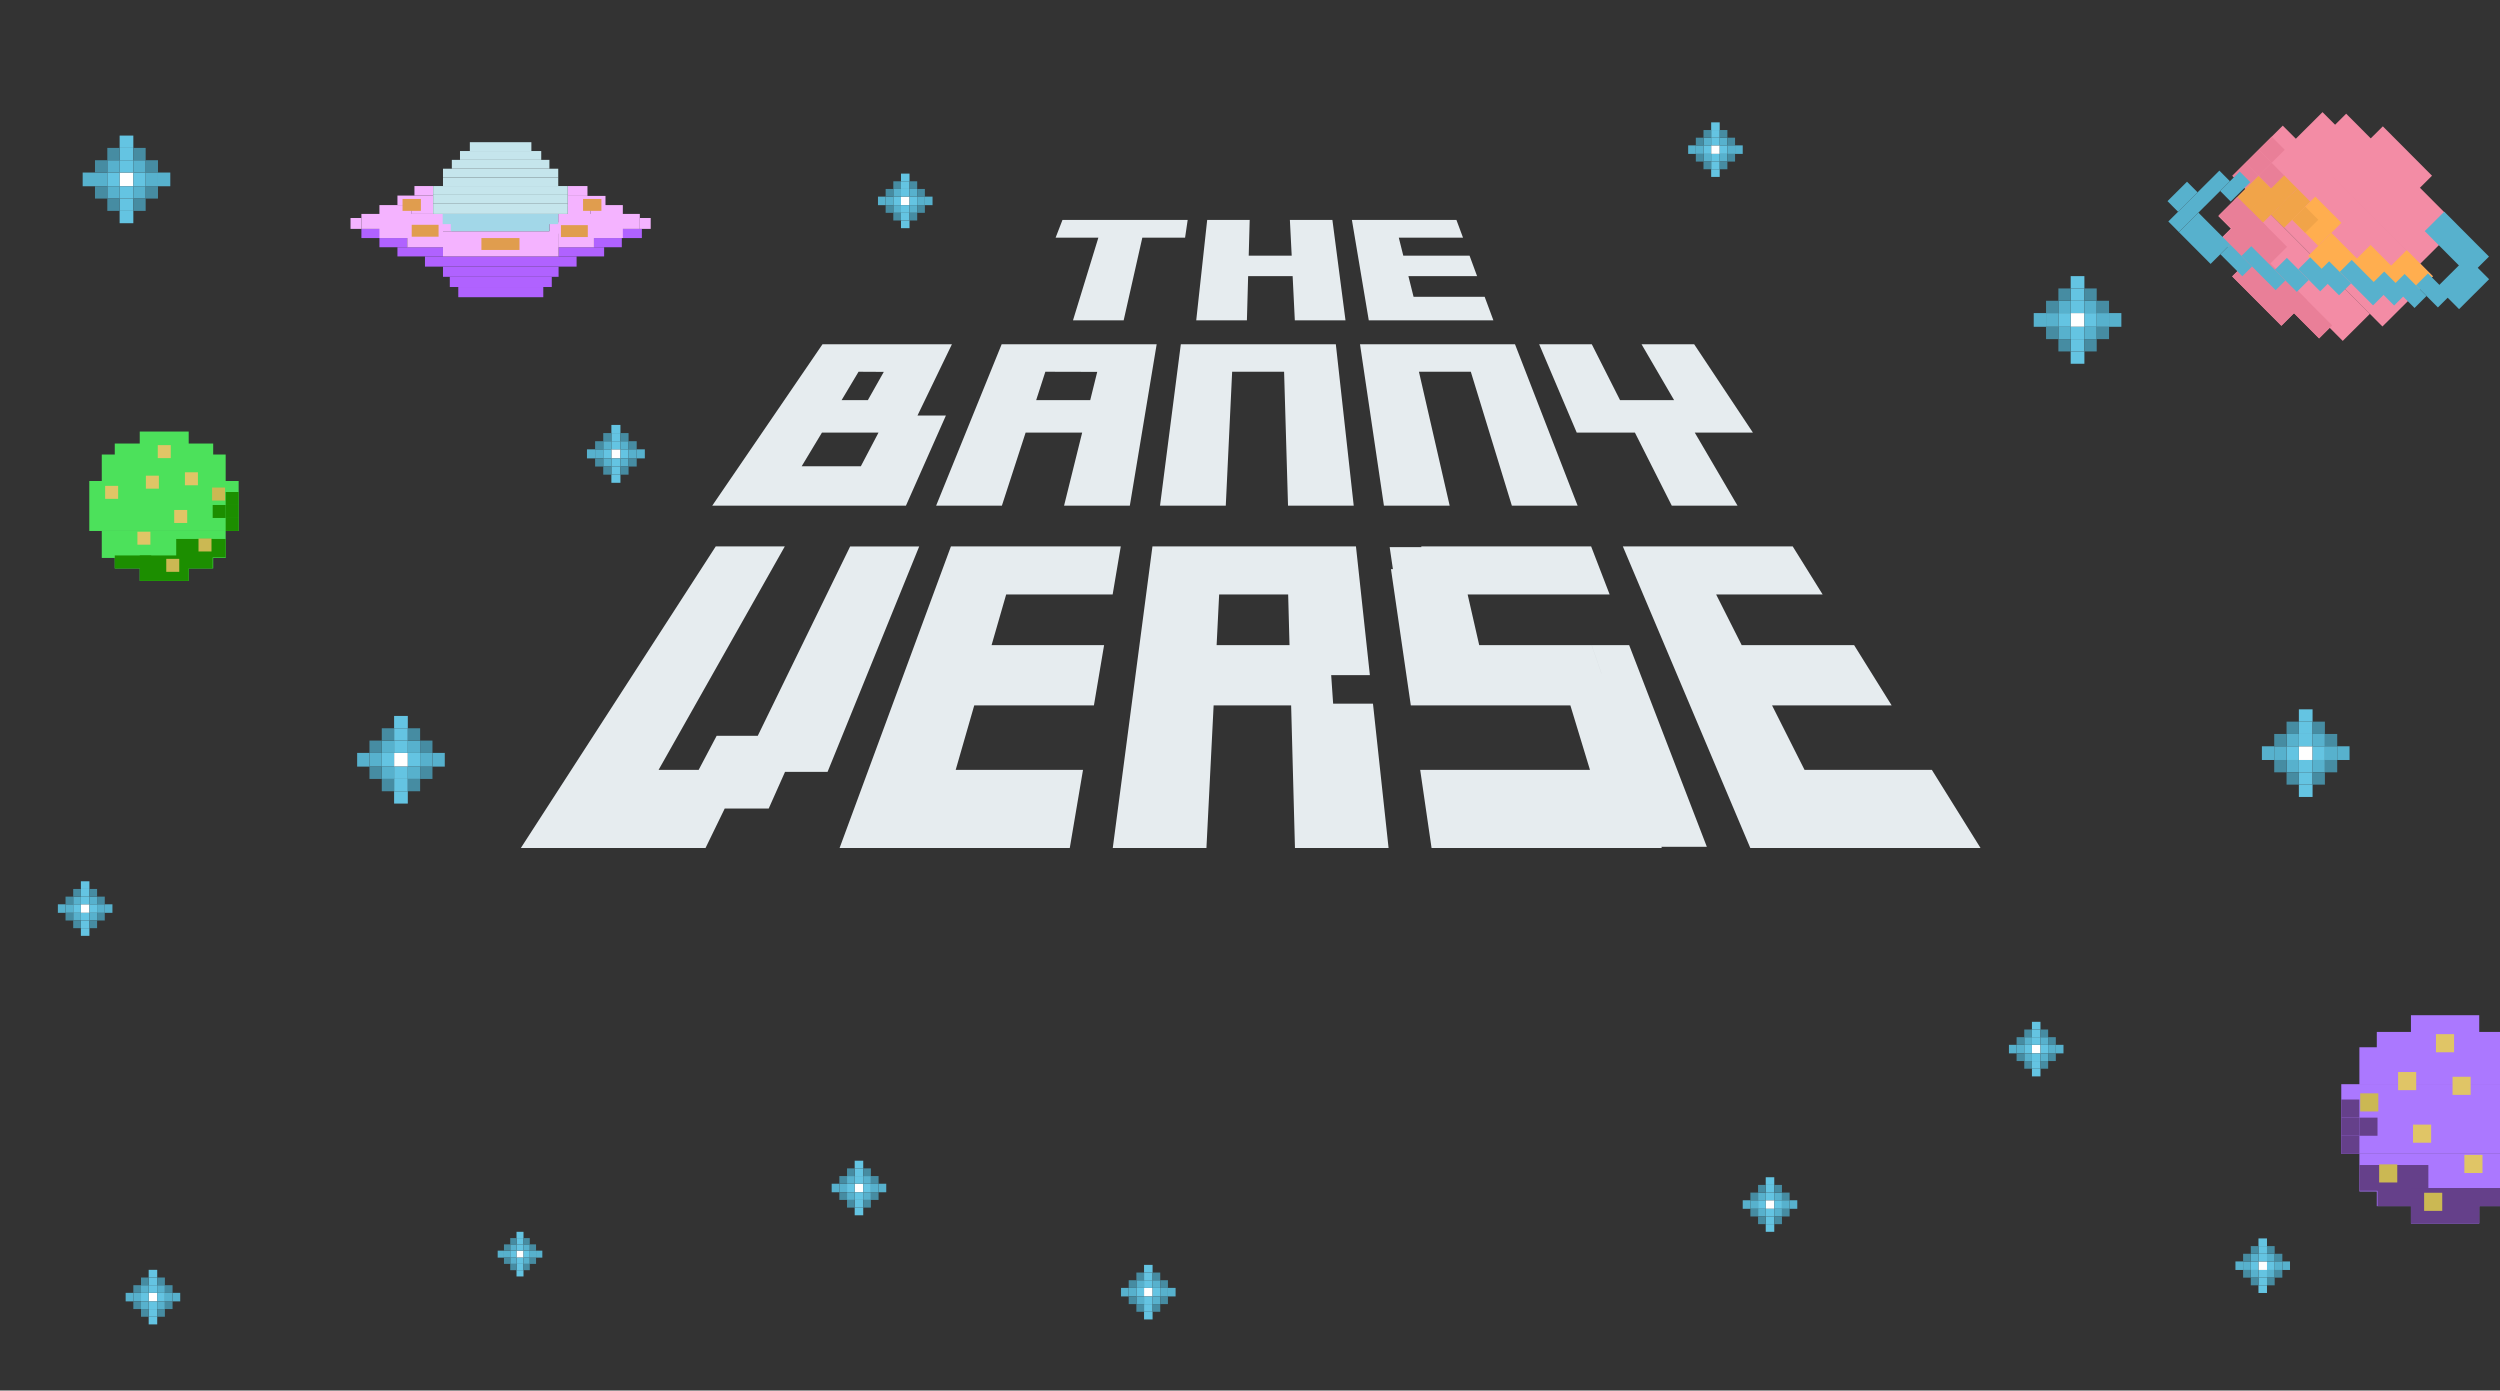 <svg width="1512" height="841" viewBox="0 0 1512 841" fill="none" xmlns="http://www.w3.org/2000/svg">
<rect x="0" y="0" width="1512" height="841" fill="#333333" stroke="none"/>
<g clip-path="url(#clip0_1999_25858)">
<path d="M679.59 193.75H648.94L664.29 143.75H638.43L642.59 133H718.31L716.73 143.76H690.87L679.59 193.75Z" fill="#E6ECEF"/>
<path d="M754.13 193.75H723.48L730.11 133H755.82L755.22 154.64H781.22L780.12 133H805.83L813.76 193.75H783.11L781.79 167H754.87L754.13 193.75Z" fill="#E6ECEF"/>
<path d="M903.21 193.75H827.84L817.63 133H880.84L884.84 143.76H846L848.71 154.64H888.79L893.34 167H851.8L854.92 179.5H897.92L903.21 193.75Z" fill="#E6ECEF"/>
<path d="M430.76 305.83L497.44 208.22H575.71L554.9 251.3H572.09L547.91 305.83H430.76ZM519.25 224.83L509 242H524.88L534.52 224.91L519.25 224.83ZM484.85 282H520.63L531.33 261.62H497.12L484.85 282Z" fill="#E6ECEF"/>
<path d="M605.94 305.83H566.17L605.8 208.22H699.55L683.32 305.83H643.55L654.49 261.65H620.29L605.94 305.83ZM632.23 224.83L626.68 242H659.37L663.6 224.91L632.23 224.83Z" fill="#E6ECEF"/>
<path d="M741.35 305.83H701.58L714.16 208.22H807.91L818.73 305.83H779L776.62 224.83H745.2L741.35 305.83Z" fill="#E6ECEF"/>
<path d="M876.76 305.83H837L822.53 208.22H916.28L954.14 305.83H914.37L889.55 224.83H858.17L876.76 305.83Z" fill="#E6ECEF"/>
<path d="M1050.86 305.83H1011.09L988.8 261.65H953.61L930.89 208.22H962.72L979.8 242H1012.49L992.81 208.22H1024.64L1060.17 261.65H1025L1050.86 305.83Z" fill="#E6ECEF"/>
<path d="M315 512.88L432.87 330.48H474.64L398.31 465.62H422.55L433.44 445H458.3L514.15 330.52H555.92L500.51 466.82H474.79L464.91 489H438.31L426.7 512.88H315Z" fill="#E6ECEF"/>
<path d="M647 512.88H507.78L575.11 330.48H677.84L672.93 359.53H608.53L599.7 390.19H667.75L661.6 426.63H589.22L578 465.63H655L647 512.88Z" fill="#E6ECEF"/>
<path d="M729.65 512.88H673L697 330.48H799.76L800.7 344.21H821.57L828.5 408.34H805.1L806.28 425.58H830.37L839.81 512.88H783.19L780.88 426.63H734L729.65 512.88ZM737.34 359.53L735.81 390.19H779.9L779.08 359.53H737.34ZM799.76 330.48H820.08L821.57 344.21H800.7L799.76 330.48Z" fill="#E6ECEF"/>
<path d="M1005.05 512.88H865.81L858.93 465.62H961.61L949.76 426.62H877.38L874 408.34H850.6L841.26 344.21H862.13L859.58 330.48H962.32L973.51 359.53H887.63L894.63 390.19H962.63L968.56 407.35H991.93L1023.38 489H996.79L1005.05 512.88ZM850.6 408.34H874L877.38 426.63H853.26L850.6 408.34ZM840.47 330.9H859.66L862.13 344.21H842.43L840.47 330.9ZM962.64 390.19H985.32L991.94 407.35H968.57L962.64 390.19ZM996.79 489H1023.38L1032.29 512.13H1004.78L996.79 489Z" fill="#E6ECEF"/>
<path d="M1197.83 512.88H1058.59L981.5 330.48H1084.24L1102.33 359.53H1037.92L1053.38 390.19H1121.38L1144.07 426.63H1071.74L1091.39 465.63H1168.39L1197.83 512.88Z" fill="#E6ECEF"/>
<rect x="369.766" y="271.766" width="5.469" height="5.469" fill="white"/>
<rect x="369.766" y="266.844" width="5.469" height="4.922" fill="#64C4E2"/>
<rect x="375.234" y="271.766" width="4.922" height="5.469" fill="#64C4E2"/>
<rect x="369.766" y="277.234" width="5.469" height="4.922" fill="#64C4E2"/>
<rect x="364.844" y="271.766" width="4.922" height="5.469" fill="#64C4E2"/>
<rect x="369.766" y="261.922" width="5.469" height="4.922" fill="#64C4E2"/>
<rect x="369.766" y="282.156" width="5.469" height="4.922" fill="#64C4E2"/>
<rect x="364.844" y="277.234" width="4.922" height="4.922" fill="#57B1CD"/>
<rect x="364.844" y="266.844" width="4.922" height="4.922" fill="#57B1CD"/>
<rect x="375.234" y="266.844" width="4.922" height="4.922" fill="#57B1CD"/>
<rect x="375.234" y="277.234" width="4.922" height="4.922" fill="#57B1CD"/>
<rect x="359.922" y="271.766" width="4.922" height="5.469" fill="#57B1CD"/>
<rect x="359.922" y="266.844" width="4.922" height="4.922" fill="#468CA2"/>
<rect x="364.844" y="261.922" width="4.922" height="4.922" fill="#468CA2"/>
<rect x="375.234" y="261.922" width="4.922" height="4.922" fill="#468CA2"/>
<rect x="380.156" y="266.844" width="4.922" height="4.922" fill="#468CA2"/>
<rect x="380.156" y="277.234" width="4.922" height="4.922" fill="#468CA2"/>
<rect x="375.234" y="282.156" width="4.922" height="4.922" fill="#468CA2"/>
<rect x="364.844" y="282.156" width="4.922" height="4.922" fill="#468CA2"/>
<rect x="359.922" y="277.234" width="4.922" height="4.922" fill="#468CA2"/>
<rect x="369.766" y="257" width="5.469" height="4.922" fill="#64C4E2"/>
<rect x="369.766" y="287.078" width="5.469" height="4.922" fill="#64C4E2"/>
<rect x="355" y="271.766" width="4.922" height="5.469" fill="#57B1CD"/>
<rect x="385.078" y="271.766" width="4.922" height="5.469" fill="#57B1CD"/>
<rect x="380.156" y="271.766" width="4.922" height="5.469" fill="#57B1CD"/>
</g>
<rect x="48.922" y="546.922" width="5.156" height="5.156" fill="white"/>
<rect x="48.922" y="542.281" width="5.156" height="4.641" fill="#64C4E2"/>
<rect x="54.078" y="546.922" width="4.641" height="5.156" fill="#64C4E2"/>
<rect x="48.922" y="552.078" width="5.156" height="4.641" fill="#64C4E2"/>
<rect x="44.281" y="546.922" width="4.641" height="5.156" fill="#64C4E2"/>
<rect x="48.922" y="537.641" width="5.156" height="4.641" fill="#64C4E2"/>
<rect x="48.922" y="556.719" width="5.156" height="4.641" fill="#64C4E2"/>
<rect x="44.281" y="552.078" width="4.641" height="4.641" fill="#57B1CD"/>
<rect x="44.281" y="542.281" width="4.641" height="4.641" fill="#57B1CD"/>
<rect x="54.078" y="542.281" width="4.641" height="4.641" fill="#57B1CD"/>
<rect x="54.078" y="552.078" width="4.641" height="4.641" fill="#57B1CD"/>
<rect x="39.641" y="546.922" width="4.641" height="5.156" fill="#57B1CD"/>
<rect x="39.641" y="542.281" width="4.641" height="4.641" fill="#468CA2"/>
<rect x="44.281" y="537.641" width="4.641" height="4.641" fill="#468CA2"/>
<rect x="54.078" y="537.641" width="4.641" height="4.641" fill="#468CA2"/>
<rect x="58.719" y="542.281" width="4.641" height="4.641" fill="#468CA2"/>
<rect x="58.719" y="552.078" width="4.641" height="4.641" fill="#468CA2"/>
<rect x="54.078" y="556.719" width="4.641" height="4.641" fill="#468CA2"/>
<rect x="44.281" y="556.719" width="4.641" height="4.641" fill="#468CA2"/>
<rect x="39.641" y="552.078" width="4.641" height="4.641" fill="#468CA2"/>
<rect x="48.922" y="533" width="5.156" height="4.641" fill="#64C4E2"/>
<rect x="48.922" y="561.359" width="5.156" height="4.641" fill="#64C4E2"/>
<rect x="35" y="546.922" width="4.641" height="5.156" fill="#57B1CD"/>
<rect x="63.359" y="546.922" width="4.641" height="5.156" fill="#57B1CD"/>
<rect x="58.719" y="546.922" width="4.641" height="5.156" fill="#57B1CD"/>
<rect x="1228.92" y="631.922" width="5.156" height="5.156" fill="white"/>
<rect x="1228.92" y="627.281" width="5.156" height="4.641" fill="#64C4E2"/>
<rect x="1234.08" y="631.922" width="4.641" height="5.156" fill="#64C4E2"/>
<rect x="1228.92" y="637.078" width="5.156" height="4.641" fill="#64C4E2"/>
<rect x="1224.28" y="631.922" width="4.641" height="5.156" fill="#64C4E2"/>
<rect x="1228.92" y="622.641" width="5.156" height="4.641" fill="#64C4E2"/>
<rect x="1228.92" y="641.719" width="5.156" height="4.641" fill="#64C4E2"/>
<rect x="1224.28" y="637.078" width="4.641" height="4.641" fill="#57B1CD"/>
<rect x="1224.28" y="627.281" width="4.641" height="4.641" fill="#57B1CD"/>
<rect x="1234.08" y="627.281" width="4.641" height="4.641" fill="#57B1CD"/>
<rect x="1234.08" y="637.078" width="4.641" height="4.641" fill="#57B1CD"/>
<rect x="1219.64" y="631.922" width="4.641" height="5.156" fill="#57B1CD"/>
<rect x="1219.64" y="627.281" width="4.641" height="4.641" fill="#468CA2"/>
<rect x="1224.28" y="622.641" width="4.641" height="4.641" fill="#468CA2"/>
<rect x="1234.08" y="622.641" width="4.641" height="4.641" fill="#468CA2"/>
<rect x="1238.72" y="627.281" width="4.641" height="4.641" fill="#468CA2"/>
<rect x="1238.72" y="637.078" width="4.641" height="4.641" fill="#468CA2"/>
<rect x="1234.08" y="641.719" width="4.641" height="4.641" fill="#468CA2"/>
<rect x="1224.28" y="641.719" width="4.641" height="4.641" fill="#468CA2"/>
<rect x="1219.64" y="637.078" width="4.641" height="4.641" fill="#468CA2"/>
<rect x="1228.92" y="618" width="5.156" height="4.641" fill="#64C4E2"/>
<rect x="1228.92" y="646.359" width="5.156" height="4.641" fill="#64C4E2"/>
<rect x="1215" y="631.922" width="4.641" height="5.156" fill="#57B1CD"/>
<rect x="1243.36" y="631.922" width="4.641" height="5.156" fill="#57B1CD"/>
<rect x="1238.72" y="631.922" width="4.641" height="5.156" fill="#57B1CD"/>
<rect x="1034.92" y="87.922" width="5.156" height="5.156" fill="white"/>
<rect x="1034.92" y="83.281" width="5.156" height="4.641" fill="#64C4E2"/>
<rect x="1040.08" y="87.922" width="4.641" height="5.156" fill="#64C4E2"/>
<rect x="1034.92" y="93.078" width="5.156" height="4.641" fill="#64C4E2"/>
<rect x="1030.28" y="87.922" width="4.641" height="5.156" fill="#64C4E2"/>
<rect x="1034.92" y="78.641" width="5.156" height="4.641" fill="#64C4E2"/>
<rect x="1034.92" y="97.719" width="5.156" height="4.641" fill="#64C4E2"/>
<rect x="1030.28" y="93.078" width="4.641" height="4.641" fill="#57B1CD"/>
<rect x="1030.28" y="83.281" width="4.641" height="4.641" fill="#57B1CD"/>
<rect x="1040.08" y="83.281" width="4.641" height="4.641" fill="#57B1CD"/>
<rect x="1040.08" y="93.078" width="4.641" height="4.641" fill="#57B1CD"/>
<rect x="1025.64" y="87.922" width="4.641" height="5.156" fill="#57B1CD"/>
<rect x="1025.64" y="83.281" width="4.641" height="4.641" fill="#468CA2"/>
<rect x="1030.28" y="78.641" width="4.641" height="4.641" fill="#468CA2"/>
<rect x="1040.08" y="78.641" width="4.641" height="4.641" fill="#468CA2"/>
<rect x="1044.72" y="83.281" width="4.641" height="4.641" fill="#468CA2"/>
<rect x="1044.72" y="93.078" width="4.641" height="4.641" fill="#468CA2"/>
<rect x="1040.08" y="97.719" width="4.641" height="4.641" fill="#468CA2"/>
<rect x="1030.28" y="97.719" width="4.641" height="4.641" fill="#468CA2"/>
<rect x="1025.64" y="93.078" width="4.641" height="4.641" fill="#468CA2"/>
<rect x="1034.92" y="74" width="5.156" height="4.641" fill="#64C4E2"/>
<rect x="1034.92" y="102.359" width="5.156" height="4.641" fill="#64C4E2"/>
<rect x="1021" y="87.922" width="4.641" height="5.156" fill="#57B1CD"/>
<rect x="1049.36" y="87.922" width="4.641" height="5.156" fill="#57B1CD"/>
<rect x="1044.72" y="87.922" width="4.641" height="5.156" fill="#57B1CD"/>
<rect x="1365.92" y="762.922" width="5.156" height="5.156" fill="white"/>
<rect x="1365.92" y="758.281" width="5.156" height="4.641" fill="#64C4E2"/>
<rect x="1371.08" y="762.922" width="4.641" height="5.156" fill="#64C4E2"/>
<rect x="1365.92" y="768.078" width="5.156" height="4.641" fill="#64C4E2"/>
<rect x="1361.28" y="762.922" width="4.641" height="5.156" fill="#64C4E2"/>
<rect x="1365.92" y="753.641" width="5.156" height="4.641" fill="#64C4E2"/>
<rect x="1365.92" y="772.719" width="5.156" height="4.641" fill="#64C4E2"/>
<rect x="1361.28" y="768.078" width="4.641" height="4.641" fill="#57B1CD"/>
<rect x="1361.28" y="758.281" width="4.641" height="4.641" fill="#57B1CD"/>
<rect x="1371.08" y="758.281" width="4.641" height="4.641" fill="#57B1CD"/>
<rect x="1371.08" y="768.078" width="4.641" height="4.641" fill="#57B1CD"/>
<rect x="1356.64" y="762.922" width="4.641" height="5.156" fill="#57B1CD"/>
<rect x="1356.64" y="758.281" width="4.641" height="4.641" fill="#468CA2"/>
<rect x="1361.28" y="753.641" width="4.641" height="4.641" fill="#468CA2"/>
<rect x="1371.08" y="753.641" width="4.641" height="4.641" fill="#468CA2"/>
<rect x="1375.72" y="758.281" width="4.641" height="4.641" fill="#468CA2"/>
<rect x="1375.72" y="768.078" width="4.641" height="4.641" fill="#468CA2"/>
<rect x="1371.08" y="772.719" width="4.641" height="4.641" fill="#468CA2"/>
<rect x="1361.28" y="772.719" width="4.641" height="4.641" fill="#468CA2"/>
<rect x="1356.64" y="768.078" width="4.641" height="4.641" fill="#468CA2"/>
<rect x="1365.92" y="749" width="5.156" height="4.641" fill="#64C4E2"/>
<rect x="1365.92" y="777.359" width="5.156" height="4.641" fill="#64C4E2"/>
<rect x="1352" y="762.922" width="4.641" height="5.156" fill="#57B1CD"/>
<rect x="1380.36" y="762.922" width="4.641" height="5.156" fill="#57B1CD"/>
<rect x="1375.72" y="762.922" width="4.641" height="5.156" fill="#57B1CD"/>
<rect x="1067.92" y="725.922" width="5.156" height="5.156" fill="white"/>
<rect x="1067.92" y="721.281" width="5.156" height="4.641" fill="#64C4E2"/>
<rect x="1073.08" y="725.922" width="4.641" height="5.156" fill="#64C4E2"/>
<rect x="1067.92" y="731.078" width="5.156" height="4.641" fill="#64C4E2"/>
<rect x="1063.28" y="725.922" width="4.641" height="5.156" fill="#64C4E2"/>
<rect x="1067.92" y="716.641" width="5.156" height="4.641" fill="#64C4E2"/>
<rect x="1067.92" y="735.719" width="5.156" height="4.641" fill="#64C4E2"/>
<rect x="1063.28" y="731.078" width="4.641" height="4.641" fill="#57B1CD"/>
<rect x="1063.28" y="721.281" width="4.641" height="4.641" fill="#57B1CD"/>
<rect x="1073.08" y="721.281" width="4.641" height="4.641" fill="#57B1CD"/>
<rect x="1073.08" y="731.078" width="4.641" height="4.641" fill="#57B1CD"/>
<rect x="1058.64" y="725.922" width="4.641" height="5.156" fill="#57B1CD"/>
<rect x="1058.64" y="721.281" width="4.641" height="4.641" fill="#468CA2"/>
<rect x="1063.28" y="716.641" width="4.641" height="4.641" fill="#468CA2"/>
<rect x="1073.08" y="716.641" width="4.641" height="4.641" fill="#468CA2"/>
<rect x="1077.72" y="721.281" width="4.641" height="4.641" fill="#468CA2"/>
<rect x="1077.72" y="731.078" width="4.641" height="4.641" fill="#468CA2"/>
<rect x="1073.08" y="735.719" width="4.641" height="4.641" fill="#468CA2"/>
<rect x="1063.28" y="735.719" width="4.641" height="4.641" fill="#468CA2"/>
<rect x="1058.64" y="731.078" width="4.641" height="4.641" fill="#468CA2"/>
<rect x="1067.92" y="712" width="5.156" height="4.641" fill="#64C4E2"/>
<rect x="1067.92" y="740.359" width="5.156" height="4.641" fill="#64C4E2"/>
<rect x="1054" y="725.922" width="4.641" height="5.156" fill="#57B1CD"/>
<rect x="1082.36" y="725.922" width="4.641" height="5.156" fill="#57B1CD"/>
<rect x="1077.72" y="725.922" width="4.641" height="5.156" fill="#57B1CD"/>
<rect x="691.922" y="778.922" width="5.156" height="5.156" fill="white"/>
<rect x="691.922" y="774.281" width="5.156" height="4.641" fill="#64C4E2"/>
<rect x="697.078" y="778.922" width="4.641" height="5.156" fill="#64C4E2"/>
<rect x="691.922" y="784.078" width="5.156" height="4.641" fill="#64C4E2"/>
<rect x="687.281" y="778.922" width="4.641" height="5.156" fill="#64C4E2"/>
<rect x="691.922" y="769.641" width="5.156" height="4.641" fill="#64C4E2"/>
<rect x="691.922" y="788.719" width="5.156" height="4.641" fill="#64C4E2"/>
<rect x="687.281" y="784.078" width="4.641" height="4.641" fill="#57B1CD"/>
<rect x="687.281" y="774.281" width="4.641" height="4.641" fill="#57B1CD"/>
<rect x="697.078" y="774.281" width="4.641" height="4.641" fill="#57B1CD"/>
<rect x="697.078" y="784.078" width="4.641" height="4.641" fill="#57B1CD"/>
<rect x="682.641" y="778.922" width="4.641" height="5.156" fill="#57B1CD"/>
<rect x="682.641" y="774.281" width="4.641" height="4.641" fill="#468CA2"/>
<rect x="687.281" y="769.641" width="4.641" height="4.641" fill="#468CA2"/>
<rect x="697.078" y="769.641" width="4.641" height="4.641" fill="#468CA2"/>
<rect x="701.719" y="774.281" width="4.641" height="4.641" fill="#468CA2"/>
<rect x="701.719" y="784.078" width="4.641" height="4.641" fill="#468CA2"/>
<rect x="697.078" y="788.719" width="4.641" height="4.641" fill="#468CA2"/>
<rect x="687.281" y="788.719" width="4.641" height="4.641" fill="#468CA2"/>
<rect x="682.641" y="784.078" width="4.641" height="4.641" fill="#468CA2"/>
<rect x="691.922" y="765" width="5.156" height="4.641" fill="#64C4E2"/>
<rect x="691.922" y="793.359" width="5.156" height="4.641" fill="#64C4E2"/>
<rect x="678" y="778.922" width="4.641" height="5.156" fill="#57B1CD"/>
<rect x="706.359" y="778.922" width="4.641" height="5.156" fill="#57B1CD"/>
<rect x="701.719" y="778.922" width="4.641" height="5.156" fill="#57B1CD"/>
<rect x="516.922" y="715.922" width="5.156" height="5.156" fill="white"/>
<rect x="516.922" y="711.281" width="5.156" height="4.641" fill="#64C4E2"/>
<rect x="522.078" y="715.922" width="4.641" height="5.156" fill="#64C4E2"/>
<rect x="516.922" y="721.078" width="5.156" height="4.641" fill="#64C4E2"/>
<rect x="512.281" y="715.922" width="4.641" height="5.156" fill="#64C4E2"/>
<rect x="516.922" y="706.641" width="5.156" height="4.641" fill="#64C4E2"/>
<rect x="516.922" y="725.719" width="5.156" height="4.641" fill="#64C4E2"/>
<rect x="512.281" y="721.078" width="4.641" height="4.641" fill="#57B1CD"/>
<rect x="512.281" y="711.281" width="4.641" height="4.641" fill="#57B1CD"/>
<rect x="522.078" y="711.281" width="4.641" height="4.641" fill="#57B1CD"/>
<rect x="522.078" y="721.078" width="4.641" height="4.641" fill="#57B1CD"/>
<rect x="507.641" y="715.922" width="4.641" height="5.156" fill="#57B1CD"/>
<rect x="507.641" y="711.281" width="4.641" height="4.641" fill="#468CA2"/>
<rect x="512.281" y="706.641" width="4.641" height="4.641" fill="#468CA2"/>
<rect x="522.078" y="706.641" width="4.641" height="4.641" fill="#468CA2"/>
<rect x="526.719" y="711.281" width="4.641" height="4.641" fill="#468CA2"/>
<rect x="526.719" y="721.078" width="4.641" height="4.641" fill="#468CA2"/>
<rect x="522.078" y="725.719" width="4.641" height="4.641" fill="#468CA2"/>
<rect x="512.281" y="725.719" width="4.641" height="4.641" fill="#468CA2"/>
<rect x="507.641" y="721.078" width="4.641" height="4.641" fill="#468CA2"/>
<rect x="516.922" y="702" width="5.156" height="4.641" fill="#64C4E2"/>
<rect x="516.922" y="730.359" width="5.156" height="4.641" fill="#64C4E2"/>
<rect x="503" y="715.922" width="4.641" height="5.156" fill="#57B1CD"/>
<rect x="531.359" y="715.922" width="4.641" height="5.156" fill="#57B1CD"/>
<rect x="526.719" y="715.922" width="4.641" height="5.156" fill="#57B1CD"/>
<rect x="544.922" y="118.922" width="5.156" height="5.156" fill="white"/>
<rect x="544.922" y="114.281" width="5.156" height="4.641" fill="#64C4E2"/>
<rect x="550.078" y="118.922" width="4.641" height="5.156" fill="#64C4E2"/>
<rect x="544.922" y="124.078" width="5.156" height="4.641" fill="#64C4E2"/>
<rect x="540.281" y="118.922" width="4.641" height="5.156" fill="#64C4E2"/>
<rect x="544.922" y="109.641" width="5.156" height="4.641" fill="#64C4E2"/>
<rect x="544.922" y="128.719" width="5.156" height="4.641" fill="#64C4E2"/>
<rect x="540.281" y="124.078" width="4.641" height="4.641" fill="#57B1CD"/>
<rect x="540.281" y="114.281" width="4.641" height="4.641" fill="#57B1CD"/>
<rect x="550.078" y="114.281" width="4.641" height="4.641" fill="#57B1CD"/>
<rect x="550.078" y="124.078" width="4.641" height="4.641" fill="#57B1CD"/>
<rect x="535.641" y="118.922" width="4.641" height="5.156" fill="#57B1CD"/>
<rect x="535.641" y="114.281" width="4.641" height="4.641" fill="#468CA2"/>
<rect x="540.281" y="109.641" width="4.641" height="4.641" fill="#468CA2"/>
<rect x="550.078" y="109.641" width="4.641" height="4.641" fill="#468CA2"/>
<rect x="554.719" y="114.281" width="4.641" height="4.641" fill="#468CA2"/>
<rect x="554.719" y="124.078" width="4.641" height="4.641" fill="#468CA2"/>
<rect x="550.078" y="128.719" width="4.641" height="4.641" fill="#468CA2"/>
<rect x="540.281" y="128.719" width="4.641" height="4.641" fill="#468CA2"/>
<rect x="535.641" y="124.078" width="4.641" height="4.641" fill="#468CA2"/>
<rect x="544.922" y="105" width="5.156" height="4.641" fill="#64C4E2"/>
<rect x="544.922" y="133.359" width="5.156" height="4.641" fill="#64C4E2"/>
<rect x="531" y="118.922" width="4.641" height="5.156" fill="#57B1CD"/>
<rect x="559.359" y="118.922" width="4.641" height="5.156" fill="#57B1CD"/>
<rect x="554.719" y="118.922" width="4.641" height="5.156" fill="#57B1CD"/>
<rect x="89.922" y="781.922" width="5.156" height="5.156" fill="white"/>
<rect x="89.922" y="777.281" width="5.156" height="4.641" fill="#64C4E2"/>
<rect x="95.078" y="781.922" width="4.641" height="5.156" fill="#64C4E2"/>
<rect x="89.922" y="787.078" width="5.156" height="4.641" fill="#64C4E2"/>
<rect x="85.281" y="781.922" width="4.641" height="5.156" fill="#64C4E2"/>
<rect x="89.922" y="772.641" width="5.156" height="4.641" fill="#64C4E2"/>
<rect x="89.922" y="791.719" width="5.156" height="4.641" fill="#64C4E2"/>
<rect x="85.281" y="787.078" width="4.641" height="4.641" fill="#57B1CD"/>
<rect x="85.281" y="777.281" width="4.641" height="4.641" fill="#57B1CD"/>
<rect x="95.078" y="777.281" width="4.641" height="4.641" fill="#57B1CD"/>
<rect x="95.078" y="787.078" width="4.641" height="4.641" fill="#57B1CD"/>
<rect x="80.641" y="781.922" width="4.641" height="5.156" fill="#57B1CD"/>
<rect x="80.641" y="777.281" width="4.641" height="4.641" fill="#468CA2"/>
<rect x="85.281" y="772.641" width="4.641" height="4.641" fill="#468CA2"/>
<rect x="95.078" y="772.641" width="4.641" height="4.641" fill="#468CA2"/>
<rect x="99.719" y="777.281" width="4.641" height="4.641" fill="#468CA2"/>
<rect x="99.719" y="787.078" width="4.641" height="4.641" fill="#468CA2"/>
<rect x="95.078" y="791.719" width="4.641" height="4.641" fill="#468CA2"/>
<rect x="85.281" y="791.719" width="4.641" height="4.641" fill="#468CA2"/>
<rect x="80.641" y="787.078" width="4.641" height="4.641" fill="#468CA2"/>
<rect x="89.922" y="768" width="5.156" height="4.641" fill="#64C4E2"/>
<rect x="89.922" y="796.359" width="5.156" height="4.641" fill="#64C4E2"/>
<rect x="76" y="781.922" width="4.641" height="5.156" fill="#57B1CD"/>
<rect x="104.359" y="781.922" width="4.641" height="5.156" fill="#57B1CD"/>
<rect x="99.719" y="781.922" width="4.641" height="5.156" fill="#57B1CD"/>
<rect x="312.391" y="756.391" width="4.219" height="4.219" fill="white"/>
<rect x="312.391" y="752.594" width="4.219" height="3.797" fill="#64C4E2"/>
<rect x="316.609" y="756.391" width="3.797" height="4.219" fill="#64C4E2"/>
<rect x="312.391" y="760.609" width="4.219" height="3.797" fill="#64C4E2"/>
<rect x="308.594" y="756.391" width="3.797" height="4.219" fill="#64C4E2"/>
<rect x="312.391" y="748.797" width="4.219" height="3.797" fill="#64C4E2"/>
<rect x="312.391" y="764.406" width="4.219" height="3.797" fill="#64C4E2"/>
<rect x="308.594" y="760.609" width="3.797" height="3.797" fill="#57B1CD"/>
<rect x="308.594" y="752.594" width="3.797" height="3.797" fill="#57B1CD"/>
<rect x="316.609" y="752.594" width="3.797" height="3.797" fill="#57B1CD"/>
<rect x="316.609" y="760.609" width="3.797" height="3.797" fill="#57B1CD"/>
<rect x="304.797" y="756.391" width="3.797" height="4.219" fill="#57B1CD"/>
<rect x="304.797" y="752.594" width="3.797" height="3.797" fill="#468CA2"/>
<rect x="308.594" y="748.797" width="3.797" height="3.797" fill="#468CA2"/>
<rect x="316.609" y="748.797" width="3.797" height="3.797" fill="#468CA2"/>
<rect x="320.406" y="752.594" width="3.797" height="3.797" fill="#468CA2"/>
<rect x="320.406" y="760.609" width="3.797" height="3.797" fill="#468CA2"/>
<rect x="316.609" y="764.406" width="3.797" height="3.797" fill="#468CA2"/>
<rect x="308.594" y="764.406" width="3.797" height="3.797" fill="#468CA2"/>
<rect x="304.797" y="760.609" width="3.797" height="3.797" fill="#468CA2"/>
<rect x="312.391" y="745" width="4.219" height="3.797" fill="#64C4E2"/>
<rect x="312.391" y="768.203" width="4.219" height="3.797" fill="#64C4E2"/>
<rect x="301" y="756.391" width="3.797" height="4.219" fill="#57B1CD"/>
<rect x="324.203" y="756.391" width="3.797" height="4.219" fill="#57B1CD"/>
<rect x="320.406" y="756.391" width="3.797" height="4.219" fill="#57B1CD"/>
<rect x="267.923" y="161.249" width="69.903" height="6.168" fill="#B062FF"/>
<rect x="257.026" y="155.081" width="91.697" height="6.168" fill="#B062FF"/>
<rect x="272.035" y="167.417" width="61.68" height="6.168" fill="#B062FF"/>
<rect x="277.175" y="173.585" width="51.4" height="6.168" fill="#B062FF"/>
<rect x="240.373" y="149.53" width="27.55" height="5.551" fill="#B062FF"/>
<rect x="337.826" y="149.53" width="27.55" height="5.551" fill="#B062FF"/>
<rect x="359.208" y="143.979" width="16.859" height="5.551" fill="#B062FF"/>
<rect x="229.476" y="143.979" width="16.859" height="5.551" fill="#B062FF"/>
<rect x="218.579" y="138.428" width="12.13" height="5.551" fill="#B062FF"/>
<rect x="376.068" y="138.428" width="12.13" height="5.551" fill="#B062FF"/>
<rect x="267.923" y="139.867" width="69.903" height="15.214" fill="#F4B3FF"/>
<rect x="246.335" y="129.381" width="21.588" height="20.149" fill="#F4B3FF"/>
<rect x="337.621" y="129.381" width="21.588" height="20.149" fill="#F4B3FF"/>
<rect x="267.923" y="134.521" width="5.14" height="5.346" fill="#F4B3FF"/>
<rect x="332.275" y="134.521" width="9.252" height="6.785" fill="#F4B3FF"/>
<rect x="229.476" y="124.036" width="19.532" height="19.943" fill="#F4B3FF"/>
<rect x="357.153" y="124.036" width="19.532" height="19.943" fill="#F4B3FF"/>
<rect x="218.579" y="129.381" width="12.13" height="9.046" fill="#F4B3FF"/>
<rect x="374.834" y="129.381" width="12.13" height="9.046" fill="#F4B3FF"/>
<rect x="212" y="131.849" width="6.579" height="6.579" fill="#F4B3FF"/>
<rect x="386.965" y="131.849" width="6.579" height="6.579" fill="#F4B3FF"/>
<rect x="249.008" y="123.624" width="12.953" height="5.757" fill="#F4B3FF"/>
<rect width="13.775" height="5.962" transform="matrix(-1 0 0 1 357.153 124.241)" fill="#F4B3FF"/>
<rect x="240.373" y="118.279" width="21.588" height="5.757" fill="#F4B3FF"/>
<rect width="22.822" height="6.168" transform="matrix(-1 0 0 1 366.199 118.484)" fill="#F4B3FF"/>
<rect x="250.653" y="112.522" width="11.308" height="5.757" fill="#F4B3FF"/>
<rect width="11.925" height="5.962" transform="matrix(-1 0 0 1 355.302 112.522)" fill="#F4B3FF"/>
<rect x="284.165" y="86" width="37.213" height="5.346" fill="#C5E5EC"/>
<rect x="278.203" y="91.346" width="49.138" height="5.346" fill="#C5E5EC"/>
<rect x="273.268" y="96.691" width="59.007" height="5.346" fill="#C5E5EC"/>
<rect x="267.923" y="102.037" width="69.698" height="5.346" fill="#C5E5EC"/>
<rect x="267.923" y="107.383" width="69.698" height="5.346" fill="#C5E5EC"/>
<rect x="261.96" y="112.522" width="81.417" height="5.346" fill="#C5E5EC"/>
<rect x="261.96" y="117.868" width="81.417" height="5.346" fill="#C5E5EC"/>
<rect x="261.96" y="123.213" width="81.417" height="6.168" fill="#C5E5EC"/>
<rect x="267.717" y="129.381" width="69.903" height="6.168" fill="#A2D7E8"/>
<rect x="272.652" y="133.699" width="59.624" height="6.168" fill="#A2D7E8"/>
<rect x="291.156" y="143.979" width="23.027" height="7.196" fill="#E09D4E"/>
<rect x="249.008" y="135.961" width="16.242" height="7.196" fill="#E09D4E"/>
<rect x="243.457" y="120.335" width="11.102" height="7.196" fill="#E09D4E"/>
<rect x="352.629" y="120.335" width="11.102" height="7.196" fill="#E09D4E"/>
<rect x="339.265" y="136.166" width="16.242" height="7.196" fill="#E09D4E"/>
<rect width="29.609" height="8.46" transform="matrix(-1 0 0 1 114.125 261)" fill="#4CE15B"/>
<rect x="114.125" y="351.339" width="29.609" height="8.46" transform="rotate(180 114.125 351.339)" fill="#4CE15B"/>
<rect width="59.521" height="9.668" transform="matrix(-1 0 0 1 128.93 268.251)" fill="#4CE15B"/>
<rect x="128.93" y="343.785" width="59.521" height="9.668" transform="rotate(180 128.93 343.785)" fill="#4CE15B"/>
<rect width="74.93" height="16.315" transform="matrix(-1 0 0 1 136.483 274.898)" fill="#4CE15B"/>
<rect x="136.483" y="337.44" width="74.93" height="16.315" transform="rotate(180 136.483 337.44)" fill="#4CE15B"/>
<rect width="90.339" height="30.214" transform="matrix(-1 0 0 1 144.339 290.911)" fill="#4CE15B"/>
<rect width="7.856" height="7.856" transform="matrix(-1 0 0 1 144.339 305.414)" fill="#1C8E00"/>
<rect width="7.856" height="7.856" transform="matrix(-1 0 0 1 136.483 305.414)" fill="#1C8E00"/>
<rect width="7.856" height="7.856" transform="matrix(-1 0 0 1 144.339 313.27)" fill="#1C8E00"/>
<rect width="17.826" height="11.179" transform="matrix(-1 0 0 1 136.483 325.96)" fill="#1C8E00"/>
<rect width="22.056" height="17.826" transform="matrix(-1 0 0 1 128.628 325.96)" fill="#1C8E00"/>
<rect width="22.056" height="7.856" transform="matrix(-1 0 0 1 91.465 335.93)" fill="#1C8E00"/>
<rect width="29.609" height="15.409" transform="matrix(-1 0 0 1 114.125 335.93)" fill="#1C8E00"/>
<rect width="7.856" height="7.856" transform="matrix(-1 0 0 1 144.339 297.559)" fill="#1C8E00"/>
<rect width="7.856" height="7.856" transform="matrix(-1 0 0 1 113.219 308.436)" fill="#E0C566"/>
<rect width="7.856" height="7.856" transform="matrix(-1 0 0 1 96.09 287.691)" fill="#E0C566"/>
<rect width="7.856" height="7.856" transform="matrix(-1 0 0 1 119.701 285.638)" fill="#E0C566"/>
<rect width="7.856" height="7.856" transform="matrix(-1 0 0 1 103.276 269.213)" fill="#E0C566"/>
<rect width="7.856" height="7.856" transform="matrix(-1 0 0 1 71.452 293.851)" fill="#E0C566"/>
<rect width="7.856" height="7.856" transform="matrix(-1 0 0 1 90.957 321.568)" fill="#E0C566"/>
<rect width="7.856" height="7.856" transform="matrix(-1 0 0 1 108.408 337.994)" fill="#CBB853"/>
<rect width="7.856" height="7.856" transform="matrix(-1 0 0 1 127.914 325.675)" fill="#CBB853"/>
<rect width="7.856" height="7.856" transform="matrix(-1 0 0 1 136.126 294.877)" fill="#CBB853"/>
<rect x="238.359" y="455.359" width="8.281" height="8.281" fill="white"/>
<rect x="238.359" y="447.906" width="8.281" height="7.453" fill="#64C4E2"/>
<rect x="246.641" y="455.359" width="7.453" height="8.281" fill="#64C4E2"/>
<rect x="238.359" y="463.641" width="8.281" height="7.453" fill="#64C4E2"/>
<rect x="230.906" y="455.359" width="7.453" height="8.281" fill="#64C4E2"/>
<rect x="238.359" y="440.453" width="8.281" height="7.453" fill="#64C4E2"/>
<rect x="238.359" y="471.094" width="8.281" height="7.453" fill="#64C4E2"/>
<rect x="230.906" y="463.641" width="7.453" height="7.453" fill="#57B1CD"/>
<rect x="230.906" y="447.906" width="7.453" height="7.453" fill="#57B1CD"/>
<rect x="246.641" y="447.906" width="7.453" height="7.453" fill="#57B1CD"/>
<rect x="246.641" y="463.641" width="7.453" height="7.453" fill="#57B1CD"/>
<rect x="223.453" y="455.359" width="7.453" height="8.281" fill="#57B1CD"/>
<rect x="223.453" y="447.906" width="7.453" height="7.453" fill="#468CA2"/>
<rect x="230.906" y="440.453" width="7.453" height="7.453" fill="#468CA2"/>
<rect x="246.641" y="440.453" width="7.453" height="7.453" fill="#468CA2"/>
<rect x="254.094" y="447.906" width="7.453" height="7.453" fill="#468CA2"/>
<rect x="254.094" y="463.641" width="7.453" height="7.453" fill="#468CA2"/>
<rect x="246.641" y="471.094" width="7.453" height="7.453" fill="#468CA2"/>
<rect x="230.906" y="471.094" width="7.453" height="7.453" fill="#468CA2"/>
<rect x="223.453" y="463.641" width="7.453" height="7.453" fill="#468CA2"/>
<rect x="238.359" y="433" width="8.281" height="7.453" fill="#64C4E2"/>
<rect x="238.359" y="478.547" width="8.281" height="7.453" fill="#64C4E2"/>
<rect x="216" y="455.359" width="7.453" height="8.281" fill="#57B1CD"/>
<rect x="261.547" y="455.359" width="7.453" height="8.281" fill="#57B1CD"/>
<rect x="254.094" y="455.359" width="7.453" height="8.281" fill="#57B1CD"/>
<rect x="72.359" y="104.359" width="8.281" height="8.281" fill="white"/>
<rect x="72.359" y="96.906" width="8.281" height="7.453" fill="#64C4E2"/>
<rect x="80.641" y="104.359" width="7.453" height="8.281" fill="#64C4E2"/>
<rect x="72.359" y="112.641" width="8.281" height="7.453" fill="#64C4E2"/>
<rect x="64.906" y="104.359" width="7.453" height="8.281" fill="#64C4E2"/>
<rect x="72.359" y="89.453" width="8.281" height="7.453" fill="#64C4E2"/>
<rect x="72.359" y="120.094" width="8.281" height="7.453" fill="#64C4E2"/>
<rect x="64.906" y="112.641" width="7.453" height="7.453" fill="#57B1CD"/>
<rect x="64.906" y="96.906" width="7.453" height="7.453" fill="#57B1CD"/>
<rect x="80.641" y="96.906" width="7.453" height="7.453" fill="#57B1CD"/>
<rect x="80.641" y="112.641" width="7.453" height="7.453" fill="#57B1CD"/>
<rect x="57.453" y="104.359" width="7.453" height="8.281" fill="#57B1CD"/>
<rect x="57.453" y="96.906" width="7.453" height="7.453" fill="#468CA2"/>
<rect x="64.906" y="89.453" width="7.453" height="7.453" fill="#468CA2"/>
<rect x="80.641" y="89.453" width="7.453" height="7.453" fill="#468CA2"/>
<rect x="88.094" y="96.906" width="7.453" height="7.453" fill="#468CA2"/>
<rect x="88.094" y="112.641" width="7.453" height="7.453" fill="#468CA2"/>
<rect x="80.641" y="120.094" width="7.453" height="7.453" fill="#468CA2"/>
<rect x="64.906" y="120.094" width="7.453" height="7.453" fill="#468CA2"/>
<rect x="57.453" y="112.641" width="7.453" height="7.453" fill="#468CA2"/>
<rect x="72.359" y="82" width="8.281" height="7.453" fill="#64C4E2"/>
<rect x="72.359" y="127.547" width="8.281" height="7.453" fill="#64C4E2"/>
<rect x="50" y="104.359" width="7.453" height="8.281" fill="#57B1CD"/>
<rect x="95.547" y="104.359" width="7.453" height="8.281" fill="#57B1CD"/>
<rect x="88.094" y="104.359" width="7.453" height="8.281" fill="#57B1CD"/>
<rect x="1252.36" y="189.359" width="8.281" height="8.281" fill="white"/>
<rect x="1252.36" y="181.906" width="8.281" height="7.453" fill="#64C4E2"/>
<rect x="1260.64" y="189.359" width="7.453" height="8.281" fill="#64C4E2"/>
<rect x="1252.36" y="197.641" width="8.281" height="7.453" fill="#64C4E2"/>
<rect x="1244.91" y="189.359" width="7.453" height="8.281" fill="#64C4E2"/>
<rect x="1252.36" y="174.453" width="8.281" height="7.453" fill="#64C4E2"/>
<rect x="1252.36" y="205.094" width="8.281" height="7.453" fill="#64C4E2"/>
<rect x="1244.91" y="197.641" width="7.453" height="7.453" fill="#57B1CD"/>
<rect x="1244.91" y="181.906" width="7.453" height="7.453" fill="#57B1CD"/>
<rect x="1260.64" y="181.906" width="7.453" height="7.453" fill="#57B1CD"/>
<rect x="1260.64" y="197.641" width="7.453" height="7.453" fill="#57B1CD"/>
<rect x="1237.45" y="189.359" width="7.453" height="8.281" fill="#57B1CD"/>
<rect x="1237.45" y="181.906" width="7.453" height="7.453" fill="#468CA2"/>
<rect x="1244.91" y="174.453" width="7.453" height="7.453" fill="#468CA2"/>
<rect x="1260.64" y="174.453" width="7.453" height="7.453" fill="#468CA2"/>
<rect x="1268.09" y="181.906" width="7.453" height="7.453" fill="#468CA2"/>
<rect x="1268.09" y="197.641" width="7.453" height="7.453" fill="#468CA2"/>
<rect x="1260.64" y="205.094" width="7.453" height="7.453" fill="#468CA2"/>
<rect x="1244.91" y="205.094" width="7.453" height="7.453" fill="#468CA2"/>
<rect x="1237.45" y="197.641" width="7.453" height="7.453" fill="#468CA2"/>
<rect x="1252.36" y="167" width="8.281" height="7.453" fill="#64C4E2"/>
<rect x="1252.36" y="212.547" width="8.281" height="7.453" fill="#64C4E2"/>
<rect x="1230" y="189.359" width="7.453" height="8.281" fill="#57B1CD"/>
<rect x="1275.55" y="189.359" width="7.453" height="8.281" fill="#57B1CD"/>
<rect x="1268.09" y="189.359" width="7.453" height="8.281" fill="#57B1CD"/>
<rect x="1441.14" y="76.408" width="42.151" height="12.043" transform="rotate(45.112 1441.14 76.408)" fill="#F38CA5"/>
<rect width="42.151" height="12.043" transform="matrix(0.706 0.708 0.708 -0.706 1350.03 167.167)" fill="#F38CA5"/>
<rect x="1418.96" y="68.762" width="84.732" height="13.764" transform="rotate(45.112 1418.96 68.762)" fill="#F38CA5"/>
<rect width="84.732" height="13.764" transform="matrix(0.706 0.708 0.708 -0.706 1342.77 144.646)" fill="#F38CA5"/>
<rect x="1404.66" y="67.821" width="106.668" height="23.226" transform="rotate(45.112 1404.66 67.821)" fill="#F38CA5"/>
<rect width="106.668" height="23.226" transform="matrix(0.706 0.708 0.708 -0.706 1341.58 130.654)" fill="#F38CA5"/>
<rect x="1380.62" y="75.986" width="128.603" height="43.011" transform="rotate(45.112 1380.62 75.986)" fill="#F38CA5"/>
<rect x="1365.99" y="90.556" width="11.183" height="11.183" transform="rotate(45.112 1365.99 90.556)" fill="#E97F98"/>
<rect x="1373.89" y="98.478" width="11.183" height="11.183" transform="rotate(45.112 1373.89 98.478)" fill="#E97F98"/>
<rect x="1358.07" y="98.447" width="11.183" height="11.183" transform="rotate(45.112 1358.07 98.447)" fill="#E97F98"/>
<rect x="1365.96" y="106.37" width="11.183" height="11.183" transform="rotate(45.112 1365.96 106.37)" fill="#F1A449"/>
<rect x="1358.95" y="113.352" width="11.183" height="11.183" transform="rotate(45.112 1358.95 113.352)" fill="#F1A449"/>
<rect x="1386.32" y="117.055" width="11.183" height="11.183" transform="rotate(45.112 1386.32 117.055)" fill="#F1A449"/>
<rect x="1381.44" y="121.911" width="11.183" height="11.183" transform="rotate(45.112 1381.44 121.911)" fill="#F1A449"/>
<rect x="1389.37" y="114.02" width="11.183" height="11.183" transform="rotate(45.112 1389.37 114.02)" fill="#F1A449"/>
<rect x="1400.31" y="118.907" width="22.366" height="19.785" transform="rotate(45.112 1400.31 118.907)" fill="#FFAE4F"/>
<rect x="1410" y="140.823" width="22.366" height="19.785" transform="rotate(45.112 1410 140.823)" fill="#FFAE4F"/>
<rect x="1433.7" y="148.169" width="22.366" height="19.785" transform="rotate(45.112 1433.7 148.169)" fill="#FFAE4F"/>
<rect x="1455.6" y="151.254" width="22.366" height="19.785" transform="rotate(45.112 1455.6 151.254)" fill="#FFAE4F"/>
<rect x="1373.55" y="113.988" width="11.183" height="21.076" transform="rotate(45.112 1373.55 113.988)" fill="#F1A449"/>
<rect x="1381.47" y="106.097" width="11.183" height="21.076" transform="rotate(45.112 1381.47 106.097)" fill="#F1A449"/>
<rect x="1353.16" y="119.119" width="25.377" height="15.914" transform="rotate(45.112 1353.16 119.119)" fill="#E97F98"/>
<rect x="1361.06" y="127.042" width="31.398" height="25.377" transform="rotate(45.112 1361.06 127.042)" fill="#E97F98"/>
<rect x="1388.34" y="174.54" width="31.398" height="11.183" transform="rotate(45.112 1388.34 174.54)" fill="#E97F98"/>
<rect x="1365.57" y="151.686" width="42.151" height="21.936" transform="rotate(45.112 1365.57 151.686)" fill="#E97F98"/>
<rect x="1373.92" y="82.663" width="11.183" height="11.183" transform="rotate(45.112 1373.92 82.663)" fill="#E97F98"/>
<rect x="1394.21" y="124.978" width="11.183" height="11.183" transform="rotate(45.112 1394.21 124.978)" fill="#F1A449"/>
<rect x="1354.57" y="103.729" width="9.059" height="16.665" transform="rotate(45.112 1354.57 103.729)" fill="#57B1CD"/>
<rect x="1322.71" y="109.891" width="9.059" height="16.665" transform="rotate(45.112 1322.71 109.891)" fill="#57B1CD"/>
<rect x="1342.27" y="103.19" width="9.059" height="43.586" transform="rotate(45.112 1342.27 103.19)" fill="#57B1CD"/>
<rect x="1329.59" y="128.607" width="27.176" height="16.665" transform="rotate(45.112 1329.59 128.607)" fill="#57B1CD"/>
<rect x="1348.77" y="147.861" width="18.814" height="8.333" transform="rotate(45.112 1348.77 147.861)" fill="#57B1CD"/>
<rect x="1361.56" y="148.893" width="29.267" height="8.333" transform="rotate(45.112 1361.56 148.893)" fill="#57B1CD"/>
<rect x="1383.09" y="155.973" width="18.814" height="10.256" transform="rotate(45.112 1383.09 155.973)" fill="#57B1CD"/>
<rect x="1397.24" y="155.646" width="18.814" height="10.256" transform="rotate(45.112 1397.24 155.646)" fill="#57B1CD"/>
<rect x="1408.66" y="158.034" width="18.814" height="10.256" transform="rotate(45.112 1408.66 158.034)" fill="#57B1CD"/>
<rect x="1441.96" y="164.212" width="18.814" height="10.256" transform="rotate(45.112 1441.96 164.212)" fill="#57B1CD"/>
<rect x="1454.29" y="165.695" width="18.814" height="10.256" transform="rotate(45.112 1454.29 165.695)" fill="#57B1CD"/>
<rect x="1468.44" y="165.369" width="18.814" height="10.256" transform="rotate(45.112 1468.44 165.369)" fill="#57B1CD"/>
<rect x="1422.32" y="157.215" width="28.57" height="10.256" transform="rotate(45.112 1422.32 157.215)" fill="#57B1CD"/>
<rect x="1492.13" y="155.544" width="18.814" height="25.639" transform="rotate(45.112 1492.13 155.544)" fill="#57B1CD"/>
<rect x="1478.29" y="128.023" width="38.325" height="16.665" transform="rotate(45.112 1478.29 128.023)" fill="#57B1CD"/>
<rect x="1458.14" y="614" width="41.298" height="11.799" fill="#AB78FF"/>
<rect width="41.298" height="11.799" transform="matrix(1 0 0 -1 1458.14 740)" fill="#AB78FF"/>
<rect x="1437.49" y="624.113" width="83.017" height="13.485" fill="#AB78FF"/>
<rect width="83.017" height="13.485" transform="matrix(1 0 0 -1 1437.49 729.465)" fill="#AB78FF"/>
<rect x="1426.96" y="633.385" width="104.508" height="22.756" fill="#AB78FF"/>
<rect width="104.508" height="22.756" transform="matrix(1 0 0 -1 1426.96 720.615)" fill="#AB78FF"/>
<rect x="1416" y="655.719" width="126" height="42.14" fill="#AB78FF"/>
<rect x="1416" y="675.947" width="10.957" height="10.957" fill="#65408A"/>
<rect x="1426.96" y="675.947" width="10.957" height="10.957" fill="#65408A"/>
<rect x="1416" y="686.903" width="10.957" height="10.957" fill="#65408A"/>
<rect x="1426.96" y="704.603" width="24.863" height="15.592" fill="#65408A"/>
<rect x="1437.91" y="704.603" width="30.762" height="24.863" fill="#65408A"/>
<rect x="1489.75" y="718.509" width="30.762" height="10.957" fill="#65408A"/>
<rect x="1458.14" y="718.509" width="41.298" height="21.492" fill="#65408A"/>
<rect x="1416" y="664.99" width="10.957" height="10.957" fill="#65408A"/>
<rect x="1459.4" y="680.161" width="10.957" height="10.957" fill="#E0C566"/>
<rect x="1483.3" y="651.228" width="10.957" height="10.957" fill="#E0C566"/>
<rect x="1450.36" y="648.364" width="10.957" height="10.957" fill="#E0C566"/>
<rect x="1473.27" y="625.455" width="10.957" height="10.957" fill="#E0C566"/>
<rect x="1490.45" y="698.478" width="10.957" height="10.957" fill="#E0C566"/>
<rect x="1466.11" y="721.387" width="10.957" height="10.957" fill="#CBB853"/>
<rect x="1438.91" y="704.205" width="10.957" height="10.957" fill="#CBB853"/>
<rect x="1427.45" y="661.251" width="10.957" height="10.957" fill="#CBB853"/>
<rect x="1390.36" y="451.359" width="8.281" height="8.281" fill="white"/>
<rect x="1390.36" y="443.906" width="8.281" height="7.453" fill="#64C4E2"/>
<rect x="1398.64" y="451.359" width="7.453" height="8.281" fill="#64C4E2"/>
<rect x="1390.36" y="459.641" width="8.281" height="7.453" fill="#64C4E2"/>
<rect x="1382.91" y="451.359" width="7.453" height="8.281" fill="#64C4E2"/>
<rect x="1390.36" y="436.453" width="8.281" height="7.453" fill="#64C4E2"/>
<rect x="1390.36" y="467.094" width="8.281" height="7.453" fill="#64C4E2"/>
<rect x="1382.91" y="459.641" width="7.453" height="7.453" fill="#57B1CD"/>
<rect x="1382.91" y="443.906" width="7.453" height="7.453" fill="#57B1CD"/>
<rect x="1398.64" y="443.906" width="7.453" height="7.453" fill="#57B1CD"/>
<rect x="1398.64" y="459.641" width="7.453" height="7.453" fill="#57B1CD"/>
<rect x="1375.45" y="451.359" width="7.453" height="8.281" fill="#57B1CD"/>
<rect x="1375.45" y="443.906" width="7.453" height="7.453" fill="#468CA2"/>
<rect x="1382.91" y="436.453" width="7.453" height="7.453" fill="#468CA2"/>
<rect x="1398.64" y="436.453" width="7.453" height="7.453" fill="#468CA2"/>
<rect x="1406.09" y="443.906" width="7.453" height="7.453" fill="#468CA2"/>
<rect x="1406.09" y="459.641" width="7.453" height="7.453" fill="#468CA2"/>
<rect x="1398.64" y="467.094" width="7.453" height="7.453" fill="#468CA2"/>
<rect x="1382.91" y="467.094" width="7.453" height="7.453" fill="#468CA2"/>
<rect x="1375.45" y="459.641" width="7.453" height="7.453" fill="#468CA2"/>
<rect x="1390.36" y="429" width="8.281" height="7.453" fill="#64C4E2"/>
<rect x="1390.36" y="474.547" width="8.281" height="7.453" fill="#64C4E2"/>
<rect x="1368" y="451.359" width="7.453" height="8.281" fill="#57B1CD"/>
<rect x="1413.55" y="451.359" width="7.453" height="8.281" fill="#57B1CD"/>
<rect x="1406.09" y="451.359" width="7.453" height="8.281" fill="#57B1CD"/>
<defs>
<clipPath id="clip0_1999_25858">
<rect width="882.83" height="379.88" fill="white" transform="translate(315 133)"/>
</clipPath>
</defs>
</svg>
